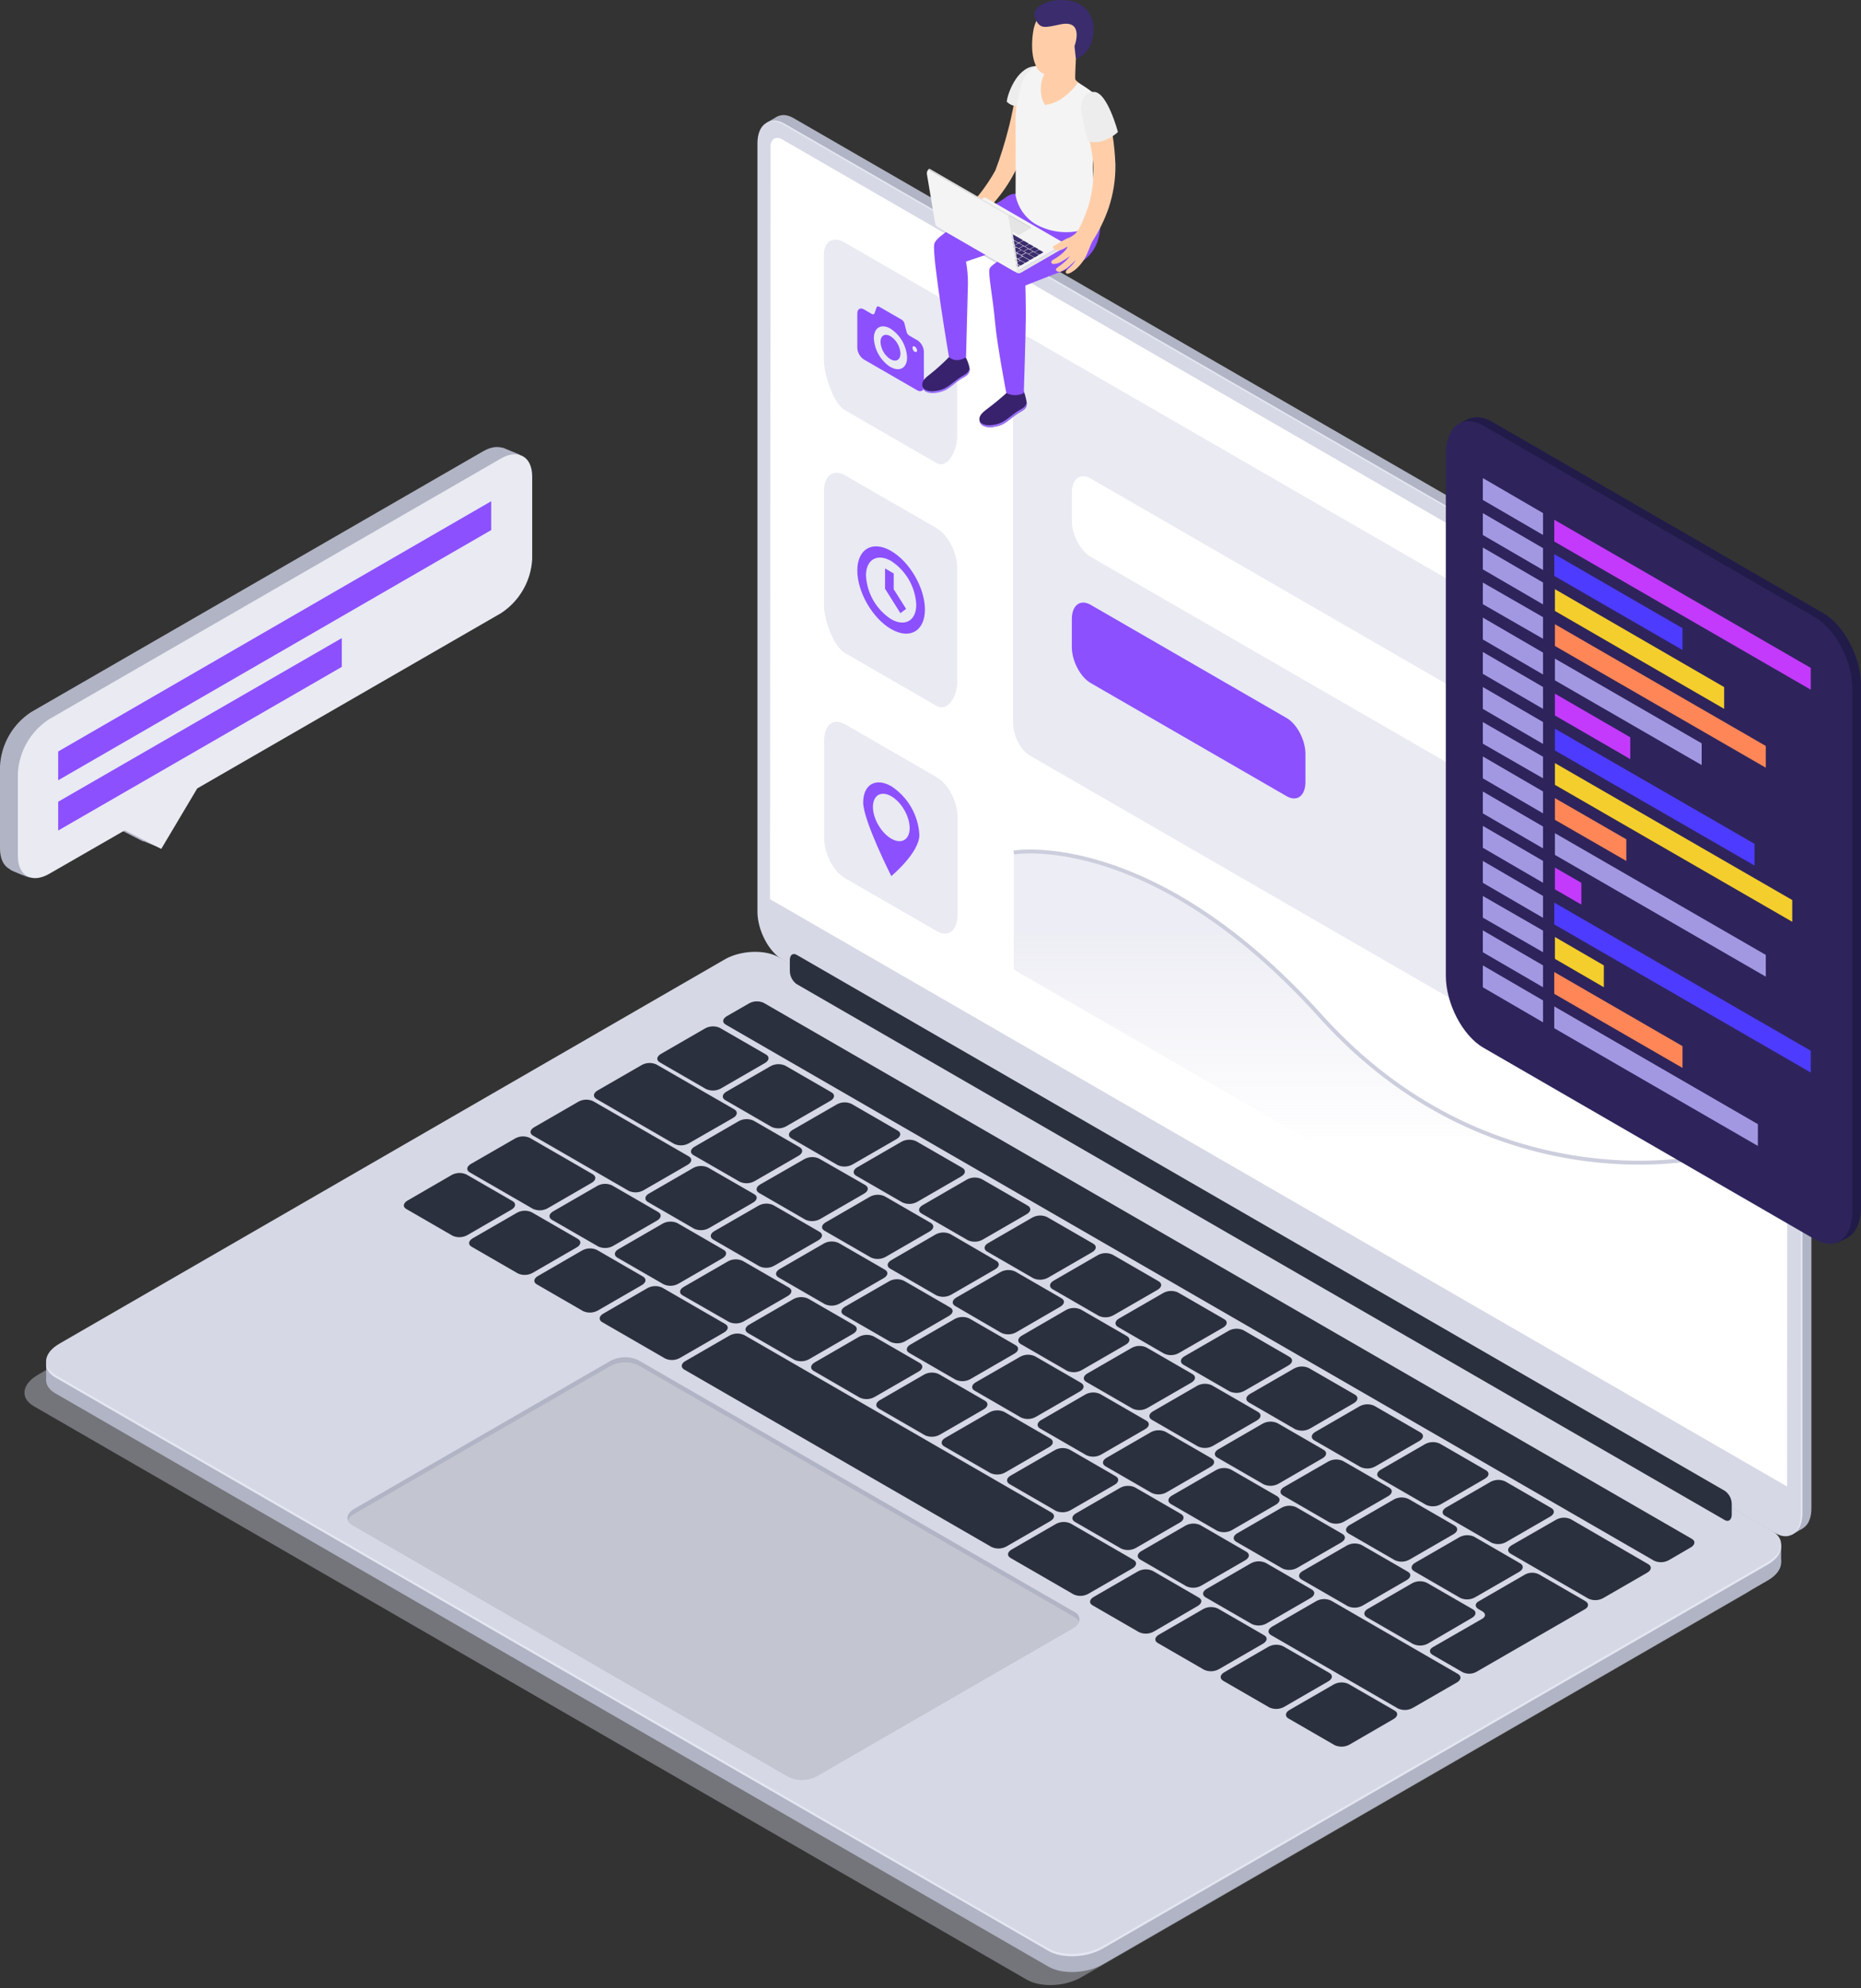 <?xml version="1.0" encoding="UTF-8"?>
<svg  viewBox="0 0 500 534" version="1.1" xmlns="http://www.w3.org/2000/svg" xmlns:xlink="http://www.w3.org/1999/xlink">
    <rect x="0" y="0" width="500" height="534" fill="#333333" stroke="none"/>
    <title>ability</title>
    <defs>
        <linearGradient x1="49.669%" y1="74.996%" x2="49.669%" y2="18.357%" id="linearGradient-1">
            <stop stop-color="#FFFFFF" stop-opacity="0" offset="21%"></stop>
            <stop stop-color="#FFFFFF" stop-opacity="0.2" offset="100%"></stop>
        </linearGradient>
        <linearGradient x1="50.657%" y1="19.567%" x2="50.657%" y2="59.767%" id="linearGradient-2">
            <stop stop-color="#E9EAF2" stop-opacity="0.8" offset="0%"></stop>
            <stop stop-color="#E9EAF2" stop-opacity="0" offset="100%"></stop>
        </linearGradient>
    </defs>
    <g id="ability-1" stroke="none" stroke-width="1" fill="none" fill-rule="evenodd">
        <g id="ability" transform="translate(0, -0)">
            <g id="Laptop" transform="translate(6.572, 30.906)">
                <path d="M473.334,379.253 L206.627,225.233 C202.884,223.1 199.855,217.276 199.855,212.295 L199.855,5.936 C199.855,0.944 202.884,-1.349 206.627,0.816 L473.334,154.836 C477.077,156.969 480.107,162.793 480.107,167.774 L480.107,374.134 C480.149,379.125 477.12,381.419 473.334,379.253 Z" id="路径" fill="#B1B4C4" fill-rule="nonzero"></path>
                <polygon id="路径" fill="#B1B4C4" fill-rule="nonzero" points="474.752 381.387 477.706 379.68 476.427 370.923"></polygon>
                <path d="M199.375,2.064 L202.286,0.379 L206.467,2.768 C206.467,2.768 202.009,3.44 201.902,3.418 C201.796,3.397 199.375,2.064 199.375,2.064 Z" id="路径" fill="#B1B4C4" fill-rule="nonzero"></path>
                <path d="M470.934,380.715 L204.185,226.652 C200.441,224.519 197.402,218.695 197.402,213.703 L197.402,7.397 C197.402,2.405 200.441,0.112 204.185,2.277 L470.934,156.297 C474.678,158.431 477.706,164.254 477.706,169.246 L477.706,375.552 C477.706,380.533 474.678,382.848 470.934,380.715 Z" id="路径" fill="#E4E7F2" fill-rule="nonzero"></path>
                <path d="M470.465,380.939 L203.715,226.918 C199.972,224.785 196.932,218.961 196.932,213.97 L196.932,7.61 C196.932,2.629 199.972,0.336 203.715,2.49 L470.465,156.511 C474.198,158.644 477.237,164.468 477.237,169.46 L477.237,375.819 C477.237,380.811 474.198,383.104 470.465,380.939 Z" id="路径" fill="#D6D8E5" fill-rule="nonzero"></path>
                <path d="M473.568,368.385 L200.303,210.62 L200.463,8.464 C200.463,6.394 201.913,5.552 203.662,6.586 L470.411,160.607 C472.311,161.865 473.498,163.952 473.611,166.228 L473.568,368.385 Z" id="路径" fill="#FFFFFF" fill-rule="nonzero"></path>
                <path d="M473.483,368.395 L200.303,210.631 L200.388,8.464 C200.388,6.394 201.838,5.552 203.587,6.586 L470.337,160.607 C472.235,161.866 473.422,163.952 473.536,166.228 L473.483,368.395 Z" id="路径" fill="url(#linearGradient-1)" fill-rule="nonzero" opacity="0.5"></path>
                <path d="M269.275,500.848 L2.526,346.828 C-1.218,344.695 -0.749,340.898 3.592,338.402 L182.289,235.217 C186.555,232.732 193.146,232.454 196.879,234.619 L463.639,388.64 C467.372,390.773 466.903,394.57 462.572,397.066 L283.865,500.251 C279.546,502.736 273.008,503.014 269.275,500.848 Z" id="路径" fill="#D6D8E5" fill-rule="nonzero" opacity="0.4"></path>
                <path d="M275.098,497.35 L8.328,343.383 C4.584,341.25 5.053,337.453 9.394,334.957 L188.091,231.782 C192.357,229.286 198.948,229.009 202.692,231.174 L469.441,385.195 C473.184,387.328 472.715,391.125 468.374,393.621 L289.699,496.753 C285.379,499.238 278.842,499.515 275.098,497.35 Z" id="路径" fill="#B1B4C4" fill-rule="nonzero"></path>
                <polygon id="路径" fill="#B1B4C4" fill-rule="nonzero" points="5.821 339.852 5.821 334.818 11.474 337.186"></polygon>
                <polygon id="路径" fill="#B1B4C4" fill-rule="nonzero" points="471.969 388.906 471.969 383.989 467.788 385.429 470.561 389.504"></polygon>
                <path d="M275.098,493.115 L8.328,339.116 C4.584,336.983 5.053,333.186 9.394,330.69 L188.091,227.505 C192.357,225.009 198.948,224.743 202.692,226.908 L469.441,380.928 C473.184,383.061 472.715,386.858 468.374,389.354 L289.699,492.507 C285.379,495.003 278.842,495.281 275.098,493.115 Z" id="路径" fill="#E4E7F2" fill-rule="nonzero"></path>
                <path d="M275.098,492.465 L8.328,338.444 C4.584,336.311 5.053,332.503 9.394,330.018 L188.091,226.833 C192.357,224.337 198.948,224.071 202.692,226.225 L469.441,380.256 C473.184,382.389 472.715,386.186 468.374,388.682 L289.699,491.857 C285.379,494.353 278.842,494.619 275.098,492.465 Z" id="路径" fill="#D6D8E5" fill-rule="nonzero"></path>
                <path d="M183.142,261.637 L170.728,254.469 C169.661,253.883 169.843,252.859 171.005,252.187 L182.865,245.339 C184.08,244.663 185.545,244.603 186.811,245.179 L199.236,252.347 C200.249,252.933 200.121,253.957 198.948,254.629 L187.099,261.477 C185.88,262.154 184.412,262.213 183.142,261.637 Z" id="路径" fill="#2B303F" fill-rule="nonzero"></path>
                <path d="M200.729,271.791 L188.304,264.613 C187.291,264.037 187.419,263.013 188.592,262.33 L200.441,255.493 C201.66,254.817 203.128,254.757 204.398,255.333 L216.812,262.501 C217.879,263.088 217.698,264.112 216.535,264.784 L204.675,271.621 C203.463,272.306 201.996,272.369 200.729,271.791 Z" id="路径" fill="#2B303F" fill-rule="nonzero"></path>
                <path d="M218.508,282.063 L206.094,274.884 C205.027,274.298 205.209,273.274 206.371,272.602 L218.231,265.765 C219.443,265.08 220.91,265.016 222.177,265.594 L234.602,272.773 C235.669,273.349 235.487,274.372 234.314,275.055 L222.465,281.892 C221.246,282.566 219.781,282.629 218.508,282.063 L218.508,282.063 Z" id="路径" fill="#2B303F" fill-rule="nonzero"></path>
                <path d="M235.893,292.089 L223.468,284.921 C222.454,284.335 222.582,283.311 223.756,282.639 L235.605,275.791 C236.824,275.114 238.292,275.055 239.561,275.631 L251.987,282.799 C253,283.385 252.872,284.409 251.699,285.081 L239.849,291.929 C238.63,292.606 237.163,292.665 235.893,292.089 Z" id="路径" fill="#2B303F" fill-rule="nonzero"></path>
                <path d="M253.48,302.243 L241.055,295.076 C239.988,294.489 240.169,293.465 241.343,292.793 L253.192,285.945 C254.411,285.269 255.879,285.209 257.148,285.785 L269.563,292.953 C270.576,293.54 270.448,294.564 269.275,295.236 L257.426,302.083 C256.21,302.76 254.746,302.819 253.48,302.243 L253.48,302.243 Z" id="路径" fill="#2B303F" fill-rule="nonzero"></path>
                <path d="M271.056,312.451 L258.642,305.283 C257.628,304.697 257.746,303.673 258.919,303.001 L270.768,296.153 C271.987,295.476 273.455,295.417 274.725,295.993 L287.15,303.161 C288.163,303.747 288.035,304.771 286.862,305.443 L275.013,312.291 C273.794,312.968 272.326,313.027 271.056,312.451 L271.056,312.451 Z" id="路径" fill="#2B303F" fill-rule="nonzero"></path>
                <path d="M288.643,322.552 L276.218,315.384 C275.205,314.797 275.333,313.774 276.506,313.102 L288.355,306.254 C289.574,305.577 291.042,305.518 292.312,306.094 L304.726,313.262 C305.74,313.848 305.612,314.872 304.449,315.544 L292.589,322.381 C291.377,323.066 289.91,323.13 288.643,322.552 Z" id="路径" fill="#2B303F" fill-rule="nonzero"></path>
                <path d="M306.219,332.717 L293.805,325.538 C292.792,324.952 292.92,323.938 294.082,323.256 L305.942,316.419 C307.154,315.734 308.621,315.67 309.888,316.248 L322.313,323.426 C323.38,324.013 323.199,325.026 322.025,325.709 L310.155,332.535 C308.946,333.217 307.486,333.284 306.219,332.717 Z" id="路径" fill="#2B303F" fill-rule="nonzero"></path>
                <path d="M323.806,342.85 L311.381,335.682 C310.368,335.095 310.496,334.071 311.669,333.399 L323.519,326.562 C324.735,325.877 326.205,325.814 327.475,326.392 L339.89,333.57 C340.903,334.146 340.775,335.17 339.612,335.853 L327.763,342.69 C326.544,343.366 325.076,343.426 323.806,342.85 L323.806,342.85 Z" id="路径" fill="#2B303F" fill-rule="nonzero"></path>
                <path d="M341.383,352.983 L328.968,345.815 C327.955,345.228 328.083,344.204 329.246,343.532 L341.084,336.706 C342.3,336.029 343.764,335.97 345.03,336.546 L357.455,343.714 C358.469,344.3 358.341,345.324 357.167,345.996 L345.35,352.844 C344.125,353.517 342.652,353.569 341.383,352.983 L341.383,352.983 Z" id="路径" fill="#2B303F" fill-rule="nonzero"></path>
                <path d="M358.97,363.158 L346.545,355.99 C345.532,355.404 345.66,354.38 346.833,353.708 L358.682,346.86 C359.901,346.183 361.369,346.124 362.639,346.7 L375.064,353.868 C376.077,354.454 375.949,355.478 374.776,356.15 L362.927,362.998 C361.707,363.675 360.24,363.734 358.97,363.158 Z" id="路径" fill="#2B303F" fill-rule="nonzero"></path>
                <path d="M376.557,373.312 L364.132,366.145 C363.119,365.558 363.247,364.534 364.42,363.862 L376.28,357.014 C377.499,356.338 378.967,356.278 380.236,356.854 L392.651,364.022 C393.717,364.609 393.536,365.633 392.363,366.305 L380.546,373.152 C379.319,373.843 377.835,373.903 376.557,373.312 Z" id="路径" fill="#2B303F" fill-rule="nonzero"></path>
                <path d="M394.133,383.467 L381.719,376.288 C380.652,375.702 380.823,374.688 381.996,374.006 L393.845,367.169 C395.063,366.488 396.531,366.425 397.802,366.998 L410.227,374.176 C411.24,374.763 411.112,375.776 409.939,376.459 L398.09,383.296 C396.874,383.981 395.404,384.045 394.133,383.467 Z" id="路径" fill="#2B303F" fill-rule="nonzero"></path>
                <path d="M420.189,398.506 L399.295,386.442 C398.282,385.856 398.41,384.832 399.583,384.16 L411.475,377.323 C412.691,376.638 414.161,376.574 415.432,377.152 L436.272,389.248 C437.285,389.834 437.157,390.858 435.995,391.53 L424.135,398.378 C422.914,399.044 421.45,399.092 420.189,398.506 Z" id="路径" fill="#2B303F" fill-rule="nonzero"></path>
                <path d="M192.186,286.532 L179.761,279.386 C178.695,278.799 178.876,277.775 180.049,277.103 L191.898,270.255 C193.118,269.579 194.585,269.519 195.855,270.095 L208.27,277.252 C209.283,277.839 209.155,278.863 207.992,279.535 L196.132,286.383 C194.915,287.056 193.451,287.111 192.186,286.532 Z" id="路径" fill="#2B303F" fill-rule="nonzero"></path>
                <path d="M209.795,296.708 L197.38,289.54 C196.367,288.953 196.495,287.929 197.658,287.257 L209.517,280.452 C210.733,279.776 212.197,279.716 213.464,280.292 L225.899,287.417 C226.912,288.004 226.784,289.028 225.611,289.7 L213.762,296.548 C212.54,297.228 211.068,297.287 209.795,296.708 Z" id="路径" fill="#2B303F" fill-rule="nonzero"></path>
                <path d="M227.414,306.872 L214.989,299.705 C213.922,299.118 214.103,298.094 215.277,297.422 L227.126,290.574 C228.345,289.898 229.813,289.838 231.083,290.414 L243.497,297.582 C244.51,298.169 244.382,299.193 243.22,299.865 L231.36,306.712 C230.144,307.389 228.68,307.448 227.414,306.872 Z" id="路径" fill="#2B303F" fill-rule="nonzero"></path>
                <path d="M245.022,317.048 L232.597,309.87 C231.584,309.294 231.712,308.27 232.885,307.587 L244.734,300.718 C245.952,300.038 247.419,299.975 248.691,300.547 L261.095,307.758 C262.108,308.344 261.98,309.358 260.807,310.04 L248.958,316.877 C247.747,317.555 246.287,317.619 245.022,317.048 Z" id="路径" fill="#2B303F" fill-rule="nonzero"></path>
                <path d="M262.492,327.138 L250.077,319.917 C249.064,319.331 249.192,318.317 250.355,317.635 L262.215,310.798 C263.427,310.113 264.894,310.049 266.161,310.627 L278.586,317.805 C279.652,318.381 279.471,319.405 278.298,320.088 L266.427,326.968 C265.215,327.641 263.757,327.704 262.492,327.138 Z" id="路径" fill="#2B303F" fill-rule="nonzero"></path>
                <path d="M280.111,337.303 L267.686,330.135 C266.673,329.549 266.801,328.525 267.974,327.853 L279.823,320.984 C281.042,320.307 282.51,320.248 283.78,320.824 L296.194,327.992 C297.207,328.578 297.079,329.602 295.917,330.274 L284.057,337.122 C282.845,337.805 281.38,337.873 280.111,337.303 Z" id="路径" fill="#2B303F" fill-rule="nonzero"></path>
                <path d="M297.719,347.468 L285.294,340.3 C284.281,339.714 284.409,338.69 285.582,338.018 L297.431,331.181 C298.647,330.496 300.117,330.432 301.388,331.01 L313.813,338.188 C314.826,338.764 314.698,339.788 313.525,340.471 L301.676,347.308 C300.457,347.985 298.989,348.044 297.719,347.468 L297.719,347.468 Z" id="路径" fill="#2B303F" fill-rule="nonzero"></path>
                <path d="M315.328,357.644 L302.913,350.476 C301.9,349.889 302.028,348.865 303.201,348.193 L315.05,341.346 C316.266,340.669 317.73,340.61 318.996,341.186 L331.421,348.353 C332.435,348.94 332.307,349.964 331.134,350.636 L319.284,357.484 C318.065,358.16 316.597,358.22 315.328,357.644 Z" id="路径" fill="#2B303F" fill-rule="nonzero"></path>
                <path d="M332.947,367.809 L320.522,360.641 C319.455,360.054 319.636,359.03 320.81,358.358 L332.659,351.511 C333.878,350.834 335.346,350.775 336.615,351.351 L349.03,358.518 C350.043,359.105 349.926,360.129 348.753,360.801 L336.903,367.649 C335.684,368.325 334.217,368.385 332.947,367.809 Z" id="路径" fill="#2B303F" fill-rule="nonzero"></path>
                <path d="M350.555,377.984 L338.141,370.806 C337.127,370.23 337.255,369.206 338.418,368.523 L350.278,361.686 C351.493,361.011 352.955,360.948 354.224,361.516 L366.681,368.694 C367.694,369.281 367.566,370.304 366.393,370.976 L354.544,377.814 C353.319,378.51 351.834,378.573 350.555,377.984 Z" id="路径" fill="#2B303F" fill-rule="nonzero"></path>
                <path d="M368.174,388.181 L355.749,381.013 C354.736,380.427 354.864,379.403 356.037,378.731 L367.886,371.883 C369.105,371.206 370.573,371.147 371.843,371.723 L384.257,378.891 C385.27,379.477 385.142,380.501 383.98,381.173 L372.12,388.021 C370.905,388.698 369.44,388.757 368.174,388.181 Z" id="路径" fill="#2B303F" fill-rule="nonzero"></path>
                <path d="M385.782,398.325 L373.368,391.146 C372.355,390.56 372.472,389.546 373.645,388.864 L385.494,382.027 C386.712,381.347 388.18,381.283 389.451,381.856 L401.876,389.034 C402.89,389.621 402.762,390.634 401.588,391.317 L389.739,398.154 C388.523,398.839 387.053,398.903 385.782,398.325 Z" id="路径" fill="#2B303F" fill-rule="nonzero"></path>
                <path d="M174.567,276.367 L153.685,264.304 C152.671,263.717 152.799,262.704 153.962,262.021 L165.822,255.184 C167.034,254.499 168.501,254.435 169.768,255.013 L190.704,267.077 C191.717,267.663 191.589,268.687 190.416,269.359 L178.524,276.186 C177.308,276.869 175.841,276.937 174.567,276.367 Z" id="路径" fill="#2B303F" fill-rule="nonzero"></path>
                <path d="M419.335,399.157 L406.921,391.989 C405.762,391.396 404.39,391.396 403.231,391.989 L390.71,399.221 C389.643,399.807 389.643,400.757 390.71,401.354 L391.702,401.93 C392.64,402.463 392.63,403.348 391.702,403.892 L378.413,411.529 C377.346,412.127 377.346,413.076 378.413,413.663 L386.316,418.228 C387.472,418.815 388.839,418.815 389.995,418.228 L402.388,411.081 L404.948,409.599 L406.793,408.532 L408.649,407.466 L419.314,401.311 C420.349,400.693 420.349,399.743 419.335,399.157 Z" id="路径" fill="#2B303F" fill-rule="nonzero"></path>
                <path d="M115.044,301.038 L102.63,293.87 C101.563,293.284 101.745,292.26 102.907,291.588 L114.767,284.719 C115.983,284.042 117.447,283.983 118.713,284.559 L131.138,291.726 C132.151,292.313 132.023,293.337 130.85,294.009 L119.001,300.857 C117.785,301.54 116.318,301.608 115.044,301.038 Z" id="路径" fill="#2B303F" fill-rule="nonzero"></path>
                <path d="M132.578,311.16 L120.164,303.993 C119.097,303.406 119.278,302.382 120.441,301.71 L132.301,294.862 C133.516,294.186 134.981,294.126 136.247,294.702 L148.672,301.87 C149.685,302.457 149.557,303.481 148.384,304.153 L136.535,311 C135.316,311.677 133.848,311.736 132.578,311.16 Z" id="路径" fill="#2B303F" fill-rule="nonzero"></path>
                <path d="M150.112,321.283 L137.697,314.115 C136.631,313.528 136.802,312.504 137.975,311.832 L149.824,304.985 C151.043,304.308 152.511,304.249 153.781,304.825 L166.174,311.992 C167.187,312.579 167.059,313.603 165.886,314.275 L154.037,321.123 C152.826,321.789 151.373,321.848 150.112,321.283 Z" id="路径" fill="#2B303F" fill-rule="nonzero"></path>
                <path d="M299.426,407.498 L287.001,400.319 C285.934,399.743 286.115,398.719 287.289,398.037 L299.138,391.2 C300.355,390.519 301.823,390.456 303.095,391.029 L315.488,398.207 C316.554,398.794 316.373,399.807 315.2,400.49 L303.372,407.38 C302.151,408.048 300.684,408.092 299.426,407.498 Z" id="路径" fill="#2B303F" fill-rule="nonzero"></path>
                <path d="M316.949,417.62 L304.534,410.452 C303.468,409.866 303.649,408.842 304.812,408.17 L316.671,401.322 C317.887,400.645 319.351,400.586 320.618,401.162 L333.043,408.33 C334.109,408.916 333.928,409.94 332.755,410.612 L320.906,417.46 C319.686,418.137 318.219,418.196 316.949,417.62 L316.949,417.62 Z" id="路径" fill="#2B303F" fill-rule="nonzero"></path>
                <path d="M334.482,427.742 L322.068,420.574 C321.055,419.988 321.183,418.964 322.345,418.292 L334.205,411.444 C335.421,410.768 336.885,410.708 338.151,411.284 L350.576,418.452 C351.643,419.038 351.462,420.062 350.288,420.734 L338.439,427.582 C337.22,428.259 335.752,428.318 334.482,427.742 Z" id="路径" fill="#2B303F" fill-rule="nonzero"></path>
                <path d="M352.016,437.864 L339.602,430.697 C338.589,430.11 338.717,429.086 339.879,428.414 L351.75,421.566 C352.965,420.89 354.429,420.83 355.696,421.406 L368.121,428.574 C369.187,429.161 369.006,430.185 367.833,430.857 L356.016,437.704 C354.785,438.395 353.298,438.455 352.016,437.864 L352.016,437.864 Z" id="路径" fill="#2B303F" fill-rule="nonzero"></path>
                <path d="M172.157,334.018 L155.22,324.237 C154.207,323.65 154.335,322.626 155.508,321.954 L167.358,315.107 C168.577,314.43 170.044,314.371 171.314,314.947 L188.251,324.728 C189.317,325.314 189.136,326.328 187.963,327.01 L176.114,333.847 C174.898,334.533 173.427,334.596 172.157,334.018 L172.157,334.018 Z" id="路径" fill="#2B303F" fill-rule="nonzero"></path>
                <path d="M281.892,397.375 L264.955,387.594 C263.889,387.008 264.07,385.984 265.233,385.312 L277.093,378.464 C278.308,377.788 279.772,377.728 281.039,378.304 L297.975,388.085 C298.988,388.672 298.86,389.685 297.698,390.368 L285.838,397.205 C284.626,397.89 283.159,397.953 281.892,397.375 L281.892,397.375 Z" id="路径" fill="#2B303F" fill-rule="nonzero"></path>
                <path d="M259.836,384.64 L177.276,336.983 C176.263,336.397 176.391,335.373 177.554,334.701 L189.413,327.853 C190.629,327.176 192.093,327.117 193.359,327.693 L275.93,375.382 C276.943,375.968 276.815,376.992 275.642,377.664 L263.793,384.512 C262.569,385.178 261.101,385.226 259.836,384.64 L259.836,384.64 Z" id="路径" fill="#2B303F" fill-rule="nonzero"></path>
                <path d="M179.921,299.139 L167.507,291.972 C166.494,291.385 166.622,290.361 167.795,289.689 L179.644,282.841 C180.859,282.165 182.324,282.106 183.59,282.681 L196.036,289.849 C197.103,290.436 196.922,291.46 195.748,292.132 L183.899,298.979 C182.674,299.663 181.197,299.723 179.921,299.139 Z" id="路径" fill="#2B303F" fill-rule="nonzero"></path>
                <path d="M197.487,309.251 L185.073,302.073 C184.059,301.486 184.187,300.473 185.35,299.79 L197.21,292.953 C198.423,292.273 199.888,292.21 201.156,292.782 L213.581,299.961 C214.647,300.547 214.466,301.561 213.293,302.243 L201.444,309.08 C200.228,309.766 198.758,309.829 197.487,309.251 Z" id="路径" fill="#2B303F" fill-rule="nonzero"></path>
                <path d="M215.053,319.416 L202.628,312.248 C201.561,311.662 201.742,310.638 202.916,309.966 L214.765,303.118 C215.984,302.441 217.452,302.382 218.722,302.958 L231.136,310.126 C232.202,310.712 232.032,311.736 230.859,312.408 L219.009,319.256 C217.79,319.933 216.323,319.992 215.053,319.416 Z" id="路径" fill="#2B303F" fill-rule="nonzero"></path>
                <path d="M232.618,329.517 L220.193,322.349 C219.127,321.763 219.308,320.739 220.481,320.067 L232.298,313.262 C233.518,312.585 234.985,312.525 236.255,313.102 L248.67,320.269 C249.736,320.856 249.555,321.88 248.392,322.552 L236.565,329.4 C235.342,330.062 233.878,330.106 232.618,329.517 Z" id="路径" fill="#2B303F" fill-rule="nonzero"></path>
                <path d="M250.173,339.703 L237.759,332.535 C236.692,331.949 236.874,330.925 238.036,330.253 L249.896,323.405 C251.112,322.729 252.576,322.669 253.842,323.245 L266.267,330.413 C267.334,330.999 267.153,332.023 265.979,332.695 L254.13,339.543 C252.911,340.22 251.443,340.279 250.173,339.703 Z" id="路径" fill="#2B303F" fill-rule="nonzero"></path>
                <path d="M267.739,349.847 L255.325,342.668 C254.258,342.082 254.429,341.068 255.602,340.386 L267.494,333.549 C268.71,332.863 270.18,332.8 271.451,333.378 L283.876,340.556 C284.889,341.143 284.761,342.156 283.588,342.839 L271.739,349.676 C270.511,350.376 269.022,350.439 267.739,349.847 Z" id="路径" fill="#2B303F" fill-rule="nonzero"></path>
                <path d="M285.305,359.98 L272.88,352.812 C271.867,352.225 271.995,351.201 273.168,350.529 L285.017,343.682 C286.236,343.005 287.704,342.946 288.974,343.522 L301.388,350.689 C302.455,351.276 302.273,352.3 301.111,352.972 L289.251,359.82 C288.035,360.496 286.571,360.555 285.305,359.98 L285.305,359.98 Z" id="路径" fill="#2B303F" fill-rule="nonzero"></path>
                <path d="M302.871,370.123 L290.445,362.955 C289.432,362.369 289.56,361.345 290.733,360.673 L302.583,353.825 C303.802,353.148 305.269,353.089 306.539,353.665 L318.954,360.833 C319.967,361.42 319.839,362.443 318.666,363.115 L306.817,369.963 C305.601,370.64 304.137,370.699 302.871,370.123 Z" id="路径" fill="#2B303F" fill-rule="nonzero"></path>
                <path d="M320.426,380.267 L308.022,373.099 C307.009,372.512 307.137,371.488 308.299,370.816 L320.159,363.969 C321.374,363.292 322.839,363.233 324.105,363.809 L336.53,370.976 C337.543,371.563 337.415,372.587 336.242,373.259 L324.393,380.107 C323.171,380.787 321.698,380.846 320.426,380.267 L320.426,380.267 Z" id="路径" fill="#2B303F" fill-rule="nonzero"></path>
                <path d="M337.991,390.41 L325.566,383.232 C324.553,382.645 324.681,381.632 325.854,380.949 L337.703,374.112 C338.919,373.427 340.39,373.364 341.66,373.942 L354.085,381.12 C355.098,381.696 354.97,382.72 353.797,383.403 L341.948,390.24 C340.731,390.92 339.263,390.983 337.991,390.41 Z" id="路径" fill="#2B303F" fill-rule="nonzero"></path>
                <path d="M355.557,400.543 L343.132,393.376 C342.119,392.789 342.247,391.765 343.42,391.093 L355.269,384.245 C356.488,383.569 357.956,383.509 359.226,384.085 L371.64,391.253 C372.707,391.84 372.525,392.864 371.363,393.536 L359.503,400.383 C358.288,401.06 356.823,401.119 355.557,400.543 Z" id="路径" fill="#2B303F" fill-rule="nonzero"></path>
                <path d="M373.08,410.687 L360.666,403.519 C359.652,402.932 359.78,401.909 360.954,401.237 L372.803,394.389 C374.018,393.712 375.483,393.653 376.749,394.229 L389.174,401.397 C390.187,401.983 390.059,403.007 388.886,403.679 L377.069,410.58 C375.833,411.25 374.35,411.29 373.08,410.687 L373.08,410.687 Z" id="路径" fill="#2B303F" fill-rule="nonzero"></path>
                <path d="M162.366,288.985 L136.674,274.159 C135.607,273.573 135.788,272.549 136.961,271.877 L148.811,265.029 C150.03,264.352 151.498,264.293 152.767,264.869 L178.449,279.695 C179.516,280.282 179.335,281.306 178.172,281.977 L166.312,288.825 C165.097,289.502 163.632,289.561 162.366,288.985 L162.366,288.985 Z" id="路径" fill="#2B303F" fill-rule="nonzero"></path>
                <path d="M154.165,303.918 L141.75,296.772 C140.737,296.185 140.854,295.172 142.027,294.489 L153.877,287.652 C155.093,286.967 156.563,286.903 157.833,287.481 L170.258,294.66 C171.272,295.236 171.144,296.26 169.971,296.942 L158.121,303.779 C156.899,304.449 155.431,304.501 154.165,303.918 L154.165,303.918 Z" id="路径" fill="#2B303F" fill-rule="nonzero"></path>
                <path d="M171.73,314.083 L159.305,306.915 C158.292,306.328 158.42,305.305 159.593,304.633 L171.442,297.785 C172.662,297.108 174.129,297.049 175.399,297.625 L187.814,304.793 C188.88,305.379 188.699,306.403 187.536,307.075 L175.676,313.923 C174.461,314.599 172.997,314.659 171.73,314.083 Z" id="路径" fill="#2B303F" fill-rule="nonzero"></path>
                <path d="M189.285,324.184 L176.839,317.048 C175.772,316.461 175.954,315.448 177.127,314.765 L188.976,307.928 C190.194,307.248 191.661,307.185 192.933,307.758 L205.358,314.936 C206.424,315.523 206.243,316.536 205.07,317.219 L193.221,324.056 C192.004,324.72 190.543,324.768 189.285,324.184 Z" id="路径" fill="#2B303F" fill-rule="nonzero"></path>
                <path d="M206.84,334.359 L194.426,327.192 C193.359,326.605 193.541,325.581 194.714,324.909 L206.563,318.061 C207.779,317.385 209.243,317.325 210.509,317.901 L222.934,325.069 C223.947,325.656 223.82,326.68 222.646,327.352 L210.797,334.199 C209.578,334.876 208.11,334.935 206.84,334.359 L206.84,334.359 Z" id="路径" fill="#2B303F" fill-rule="nonzero"></path>
                <path d="M224.406,344.503 L212.034,337.335 C211.021,336.749 211.149,335.725 212.322,335.053 L224.171,328.205 C225.391,327.528 226.858,327.469 228.128,328.045 L240.543,335.213 C241.556,335.799 241.439,336.823 240.265,337.495 L228.416,344.332 C227.186,345.036 225.692,345.099 224.406,344.503 Z" id="路径" fill="#2B303F" fill-rule="nonzero"></path>
                <path d="M241.961,354.636 L229.547,347.468 C228.534,346.881 228.662,345.858 229.824,345.186 L241.684,338.338 C242.899,337.661 244.364,337.602 245.63,338.178 L258.055,345.346 C259.068,345.932 258.94,346.956 257.767,347.628 L245.918,354.476 C244.699,355.153 243.231,355.212 241.961,354.636 Z" id="路径" fill="#2B303F" fill-rule="nonzero"></path>
                <path d="M259.527,364.779 L247.102,357.612 C246.089,357.025 246.217,356.001 247.39,355.329 L259.239,348.481 C260.458,347.805 261.926,347.745 263.196,348.321 L275.61,355.489 C276.623,356.076 276.495,357.1 275.333,357.772 L263.484,364.619 C262.264,365.296 260.797,365.355 259.527,364.779 L259.527,364.779 Z" id="路径" fill="#2B303F" fill-rule="nonzero"></path>
                <path d="M277.093,374.923 L264.678,367.745 C263.665,367.158 263.793,366.145 264.955,365.462 L276.815,358.625 C278.028,357.94 279.495,357.876 280.761,358.454 L293.186,365.633 C294.2,366.209 294.072,367.233 292.899,367.915 L281.049,374.752 C279.832,375.432 278.364,375.496 277.093,374.923 Z" id="路径" fill="#2B303F" fill-rule="nonzero"></path>
                <path d="M294.648,385.056 L282.223,377.888 C281.209,377.302 281.337,376.278 282.511,375.606 L294.36,368.758 C295.579,368.081 297.047,368.022 298.316,368.598 L310.731,375.766 C311.744,376.352 311.616,377.376 310.454,378.048 L298.594,384.896 C297.378,385.572 295.914,385.632 294.648,385.056 L294.648,385.056 Z" id="路径" fill="#2B303F" fill-rule="nonzero"></path>
                <path d="M312.203,395.199 L299.788,388.021 C298.775,387.445 298.903,386.421 300.066,385.739 L311.925,378.901 C313.139,378.222 314.604,378.158 315.872,378.731 L328.286,385.909 C329.299,386.496 329.171,387.509 327.998,388.192 L316.149,395.029 C314.936,395.71 313.47,395.774 312.203,395.199 Z" id="路径" fill="#2B303F" fill-rule="nonzero"></path>
                <path d="M329.768,405.332 L317.343,398.165 C316.33,397.578 316.458,396.554 317.631,395.882 L329.48,389.034 C330.7,388.358 332.167,388.298 333.437,388.874 L345.852,396.042 C346.865,396.629 346.737,397.653 345.574,398.325 L333.715,405.172 C332.499,405.849 331.035,405.908 329.768,405.332 Z" id="路径" fill="#2B303F" fill-rule="nonzero"></path>
                <path d="M369.059,428.03 L334.93,408.308 C333.917,407.722 334.034,406.698 335.208,406.026 L347.057,399.178 C348.276,398.501 349.744,398.442 351.014,399.018 L385.142,418.74 C386.156,419.316 386.028,420.34 384.855,421.022 L373.005,427.859 C371.791,428.536 370.328,428.599 369.059,428.03 Z" id="路径" fill="#2B303F" fill-rule="nonzero"></path>
                <path d="M136.61,293.806 L119.673,284.025 C118.607,283.439 118.788,282.415 119.95,281.743 L131.81,274.906 C133.022,274.221 134.489,274.157 135.756,274.735 L152.693,284.516 C153.706,285.103 153.578,286.127 152.415,286.799 L140.577,293.646 C139.356,294.33 137.882,294.389 136.61,293.806 Z" id="路径" fill="#2B303F" fill-rule="nonzero"></path>
                <path d="M437.829,388.32 L188.432,244.326 C187.366,243.75 187.547,242.726 188.72,242.043 L194.65,238.63 C195.864,237.95 197.328,237.887 198.596,238.459 L447.993,382.453 C449.006,383.04 448.878,384.053 447.705,384.736 L441.786,388.181 C440.563,388.851 439.096,388.902 437.829,388.32 Z" id="路径" fill="#2B303F" fill-rule="nonzero"></path>
                <path d="M283.332,404.692 C282.976,405.468 282.366,406.1 281.604,406.484 L212.984,446.109 C210.641,447.412 207.82,447.526 205.379,446.419 L88.061,378.699 C87.56,378.438 87.156,378.023 86.909,377.515 C86.483,376.448 87.08,375.264 88.637,374.368 L157.268,334.733 C159.611,333.43 162.432,333.316 164.873,334.423 L282.191,402.143 C283.174,402.569 283.669,403.675 283.332,404.692 Z" id="路径" fill="#B1B4C4" fill-rule="nonzero"></path>
                <path d="M283.332,404.692 C282.976,405.468 282.366,406.1 281.604,406.484 L212.984,446.109 C210.641,447.412 207.82,447.526 205.379,446.419 L88.061,378.699 C87.56,378.438 87.156,378.023 86.909,377.515 C87.273,376.747 87.88,376.12 88.637,375.734 L157.268,336.109 C159.61,334.805 162.43,334.686 164.873,335.789 L282.191,403.519 C282.689,403.775 283.089,404.187 283.332,404.692 L283.332,404.692 Z" id="路径" fill="#C3C6D1" fill-rule="nonzero"></path>
                <path d="M456.813,377.398 L207.416,233.404 C206.303,232.58 205.643,231.279 205.635,229.894 L205.635,226.961 C205.635,225.607 206.456,224.988 207.47,225.575 L456.866,369.569 C458,370.376 458.681,371.675 458.701,373.067 L458.701,376 C458.648,377.366 457.826,377.984 456.813,377.398 Z" id="路径" fill="#2B303F" fill-rule="nonzero"></path>
                <path d="M245.097,219.185 L220.46,204.989 C217.378,203.207 214.871,198.418 214.871,194.322 L214.871,167.902 C214.871,163.785 217.378,161.897 220.46,163.636 L245.097,177.875 C248.19,179.656 250.685,184.446 250.685,188.541 L250.685,214.962 C250.643,219.079 248.147,220.967 245.097,219.185 Z" id="路径" fill="#E9EAF2" fill-rule="nonzero"></path>
                <path d="M245.001,158.676 L220.407,144.479 C217.324,142.698 214.818,135.413 214.818,131.85 L214.818,101.004 C214.818,96.887 217.324,94.999 220.407,96.737 L245.001,110.934 C248.094,112.715 250.589,117.504 250.589,121.6 L250.589,152.447 C250.589,156.073 248.094,160.457 245.001,158.676 Z" id="路径" fill="#E9EAF2" fill-rule="nonzero"></path>
                <path d="M232.842,138.069 C227.84,135.178 223.766,128.117 223.766,122.336 C223.766,116.555 227.84,114.198 232.842,117.088 C237.844,119.979 241.929,127.04 241.929,132.821 C241.929,138.602 237.855,140.959 232.842,138.069 Z M232.842,119.776 C229.12,117.643 226.091,119.382 226.091,123.68 C226.338,128.445 228.847,132.805 232.842,135.413 C236.575,137.546 239.604,135.818 239.604,131.52 C239.358,126.749 236.845,122.384 232.842,119.776 L232.842,119.776 Z" id="形状" fill="#8C50FF" fill-rule="nonzero"></path>
                <polygon id="路径" fill="#8C50FF" fill-rule="nonzero" points="235.338 133.792 231.221 127.243 231.221 121.792 233.546 123.136 233.546 127.371 236.874 132.65"></polygon>
                <path d="M244.969,93.431 L220.375,79.234 C217.292,77.442 214.786,69.421 214.786,65.848 L214.786,37.454 C214.786,33.892 217.292,32.441 220.375,34.254 L244.969,48.462 C248.269,50.609 250.346,54.204 250.557,58.136 L250.557,86.54 C250.557,90.071 248.062,95.212 244.969,93.431 Z" id="路径" fill="#E9EAF2" fill-rule="nonzero"></path>
                <path d="M232.672,59.395 C231.189,58.541 229.995,59.235 229.995,60.952 C230.095,62.838 231.089,64.562 232.672,65.592 C234.154,66.445 235.359,65.752 235.359,64.045 C235.252,62.156 234.255,60.431 232.672,59.395 L232.672,59.395 Z M239.828,60.461 L237.695,59.224 C237.349,58.988 237.1,58.636 236.991,58.232 L236.437,55.982 C236.32,55.578 236.068,55.228 235.722,54.99 L229.643,51.48 C229.344,51.31 229.035,51.384 228.939,51.662 L228.384,53.262 C228.328,53.393 228.215,53.49 228.077,53.526 C227.939,53.561 227.793,53.531 227.68,53.443 L225.547,52.206 C224.566,51.63 223.766,52.099 223.766,53.272 L223.766,62.573 C223.835,63.829 224.496,64.977 225.547,65.666 L239.86,73.933 C240.841,74.498 241.652,74.039 241.652,72.866 L241.652,63.533 C241.574,62.267 240.896,61.114 239.828,60.429 L239.828,60.461 Z M232.672,67.693 C230.036,65.969 228.377,63.094 228.203,59.949 C228.203,57.091 230.208,55.939 232.672,57.368 C235.314,59.086 236.975,61.965 237.14,65.112 C237.14,67.928 235.146,69.09 232.672,67.661 L232.672,67.693 Z M239.199,63.608 C238.835,63.371 238.605,62.975 238.58,62.541 C238.58,62.136 238.858,61.976 239.199,62.179 C239.567,62.413 239.801,62.81 239.828,63.245 C239.828,63.619 239.551,63.779 239.199,63.576 L239.199,63.608 Z" id="形状" fill="#8C50FF" fill-rule="nonzero"></path>
                <path d="M240.436,193.363 C240.436,198.173 232.896,204.423 232.896,204.423 C232.896,204.423 225.345,189.491 225.345,184.648 C225.345,179.806 228.726,177.886 232.896,180.286 C237.349,183.194 240.149,188.051 240.436,193.363 L240.436,193.363 Z" id="路径" fill="#8C50FF" fill-rule="nonzero"></path>
                <ellipse id="椭圆形" fill="#E9EAF2" fill-rule="nonzero" transform="translate(232.895, 188.678) rotate(-30) translate(-232.895, -188.678) " cx="232.895" cy="188.678" rx="4.032" ry="6.976"></ellipse>
                <path d="M419.079,258.053 L270.181,172.073 C267.664,170.633 265.638,166.74 265.638,163.401 L265.638,63.32 C265.638,59.981 267.664,58.445 270.181,59.896 L419.079,145.866 C421.586,147.316 423.612,151.199 423.612,154.548 L423.612,254.619 C423.612,257.968 421.586,259.504 419.079,258.053 Z" id="路径" fill="#E9EAF2" fill-rule="nonzero"></path>
                <path d="M401.876,185.299 L286.467,118.667 C283.673,117.046 281.401,112.715 281.401,108.993 L281.401,101.452 C281.401,97.718 283.673,96.012 286.467,97.622 L401.876,164.254 C404.671,165.865 406.932,170.195 406.932,173.929 L406.932,181.47 C406.932,185.203 404.671,186.909 401.876,185.299 Z" id="路径" fill="#FFFFFF" fill-rule="nonzero"></path>
                <path d="M339.111,182.963 L286.467,152.564 C283.673,150.954 281.401,146.623 281.401,142.89 L281.401,135.392 C281.401,131.658 283.673,129.952 286.467,131.562 L339.111,161.961 C341.905,163.572 344.166,167.902 344.166,171.635 L344.166,179.123 C344.166,182.856 341.905,184.574 339.111,182.963 Z" id="路径" fill="#8C50FF" fill-rule="nonzero"></path>
                <path d="M449.721,280.068 C449.721,280.068 393.589,292.441 348.209,242.032 C302.828,191.624 265.809,198.088 265.809,198.088 L265.809,229.553 L449.721,335.735 L449.721,280.068 Z" id="路径" fill="url(#linearGradient-2)" fill-rule="nonzero"></path>
                <path d="M449.721,280.068 C449.721,280.068 393.589,292.441 348.209,242.032 C302.828,191.624 265.809,198.088 265.809,198.088" id="路径" stroke="#CCCEDD" stroke-width="1.06"></path>
            </g>
            <g id="Men_12" transform="translate(247.78, 0)" fill-rule="nonzero">
                <path d="M24.245,47.382 C22.604,50.318 20.608,53.042 18.304,55.493 C17.664,56.24 12.725,54.351 13.76,53.817 C14.795,53.284 18.026,48.78 19.648,45.77 C21.004,42.177 22.158,38.511 23.104,34.789 C24.117,31.107 24.992,25.706 25.738,23.166 C26.128,21.25 27.607,19.741 29.514,19.314 C31.296,18.897 32.448,19.388 32.117,21.544 C31.509,25.301 28.597,39.965 24.245,47.382 Z" id="_Контур_" fill="#FFCEA9"></path>
                <path d="M27.072,104.852 C25.546,106.101 23.285,104.959 23.168,105.076 C21.37,106.743 19.487,108.314 17.525,109.783 C16.565,110.53 15.083,111.533 15.392,112.984 C15.872,115.556 20,114.767 21.557,113.977 C23.114,113.187 24.394,111.842 25.824,110.967 C26.89,110.306 27.957,109.975 28.074,108.641 C28.17,107.84 27.349,104.82 27.072,104.852 Z" id="路径" fill="#38226D"></path>
                <path d="M28.053,108.107 C27.85,109.377 26.826,109.729 25.781,110.38 C24.288,111.309 22.965,112.654 21.408,113.443 C19.85,114.233 16.384,114.895 15.371,113.048 C15.915,115.535 19.978,114.756 21.514,113.977 C23.05,113.198 24.352,111.842 25.781,110.967 C26.848,110.306 27.914,109.975 28.032,108.641 C28.053,108.464 28.06,108.285 28.053,108.107 L28.053,108.107 Z" id="路径" fill="#9C73FF"></path>
                <path d="M11.541,95.898 C10.016,97.147 7.339,95.791 7.221,95.898 C5.632,97.517 3.948,99.039 2.176,100.455 C1.216,101.213 -0.267,102.216 0.043,103.657 C0.523,106.239 4.651,105.45 6.219,104.66 C7.787,103.87 9.045,102.526 10.485,101.64 C11.552,100.989 12.619,100.647 12.736,99.324 C12.821,98.523 11.819,95.866 11.541,95.898 Z" id="路径" fill="#38226D"></path>
                <path d="M12.683,98.972 C12.48,100.242 11.456,100.594 10.411,101.245 C8.917,102.173 7.595,103.518 6.037,104.308 C4.48,105.098 1.003,105.759 0,103.913 C0.544,106.4 4.597,105.62 6.144,104.841 C7.691,104.062 8.971,102.707 10.411,101.821 C11.477,101.17 12.544,100.839 12.661,99.505 C12.683,99.328 12.69,99.15 12.683,98.972 Z" id="路径" fill="#9C73FF"></path>
                <path d="M47.509,55.749 C49.205,66.357 44.501,70.317 38.378,72.568 C33.984,74.191 27.712,76.688 27.712,76.688 C27.712,76.688 27.797,79.014 27.84,84.233 C27.84,88.833 27.285,105.578 27.285,105.578 C25.812,106.336 24.065,106.336 22.592,105.578 C22.592,105.578 20.128,92.718 19.605,86.912 C18.89,79.046 17.685,73.892 18.09,72.195 C18.442,70.701 27.04,66.475 29.77,64.212 L11.755,70.253 C12.113,72.206 12.288,74.189 12.277,76.176 C12.117,82.419 11.765,95.941 11.765,95.941 C11.765,95.941 9.301,97.723 7.189,95.941 C7.189,95.941 2.656,69.185 3.211,65.642 C3.733,62.28 19.605,55.407 22.41,53.038 C23.396,52.237 24.676,51.891 25.93,52.088 L47.509,55.749 Z" id="_Контур_2" fill="#8C50FF"></path>
                <g id="_Группа_2" transform="translate(1.244, 45.311)">
                    <path d="M3.108,14.856 L15.214,7.865 C15.428,7.737 15.695,7.737 15.908,7.865 L37.134,20.128 L24.686,27.321 L3.108,14.856 Z" id="_Контур_3" fill="#F4F4F4"></path>
                    <path d="M25.252,24.749 L26.18,25.283 C26.254,25.283 26.244,25.4 26.18,25.453 L25.294,25.966 C25.203,26.008 25.098,26.008 25.006,25.966 L24.078,25.432 C24.004,25.432 24.014,25.315 24.078,25.261 L24.964,24.749 C25.055,24.707 25.16,24.707 25.252,24.749 L25.252,24.749 Z" id="路径" fill="#3A2C6D"></path>
                    <path d="M23.95,24.055 L24.868,24.578 C24.942,24.578 24.932,24.706 24.868,24.749 L23.993,25.261 C23.899,25.309 23.788,25.309 23.694,25.261 L22.777,24.728 C22.702,24.728 22.713,24.61 22.777,24.557 L23.652,24.055 C23.744,24.002 23.858,24.002 23.95,24.055 L23.95,24.055 Z" id="路径" fill="#3A2C6D"></path>
                    <path d="M22.628,23.234 L23.545,23.767 C23.62,23.767 23.62,23.885 23.545,23.938 L22.67,24.44 C22.577,24.487 22.466,24.487 22.372,24.44 L21.454,23.906 C21.38,23.906 21.39,23.789 21.454,23.735 L22.329,23.223 C22.425,23.179 22.536,23.183 22.628,23.234 L22.628,23.234 Z" id="路径" fill="#3A2C6D"></path>
                    <path d="M21.337,22.487 L22.254,23.02 C22.329,23.02 22.329,23.138 22.254,23.191 L21.38,23.703 C21.285,23.746 21.176,23.746 21.081,23.703 L20.164,23.17 C20.089,23.17 20.1,23.052 20.164,22.999 L21.038,22.487 C21.133,22.444 21.242,22.444 21.337,22.487 L21.337,22.487 Z" id="路径" fill="#3A2C6D"></path>
                    <path d="M20.025,21.729 L20.953,22.262 C21.028,22.262 21.017,22.39 20.953,22.433 L20.068,22.945 C19.978,22.993 19.87,22.993 19.78,22.945 L18.852,22.412 C18.777,22.412 18.788,22.294 18.852,22.241 L19.737,21.739 C19.825,21.689 19.933,21.685 20.025,21.729 Z" id="路径" fill="#3A2C6D"></path>
                    <path d="M18.724,20.982 L19.652,21.515 C19.726,21.515 19.716,21.633 19.652,21.686 L18.766,22.188 C18.676,22.235 18.569,22.235 18.478,22.188 L17.55,21.654 C17.476,21.654 17.486,21.537 17.55,21.494 L18.436,20.982 C18.526,20.934 18.634,20.934 18.724,20.982 L18.724,20.982 Z" id="路径" fill="#3A2C6D"></path>
                    <path d="M17.465,20.224 L18.382,20.758 C18.457,20.758 18.446,20.875 18.382,20.928 L17.508,21.441 C17.413,21.484 17.304,21.484 17.209,21.441 L16.292,20.907 C16.217,20.907 16.217,20.79 16.292,20.736 L17.166,20.224 C17.261,20.181 17.37,20.181 17.465,20.224 L17.465,20.224 Z" id="路径" fill="#3A2C6D"></path>
                    <path d="M16.11,19.466 L17.038,20 C17.113,20 17.102,20.128 17.038,20.171 L16.153,20.683 C16.063,20.73 15.955,20.73 15.865,20.683 L14.937,20.149 C14.862,20.149 14.873,20.032 14.937,19.979 L15.822,19.477 C15.911,19.426 16.019,19.422 16.11,19.466 L16.11,19.466 Z" id="路径" fill="#3A2C6D"></path>
                    <path d="M14.809,18.719 L15.726,19.253 C15.801,19.253 15.79,19.37 15.726,19.424 L14.852,19.925 C14.758,19.973 14.647,19.973 14.553,19.925 L13.636,19.392 C13.561,19.392 13.572,19.274 13.636,19.231 L14.51,18.719 C14.604,18.672 14.715,18.672 14.809,18.719 L14.809,18.719 Z" id="路径" fill="#3A2C6D"></path>
                    <path d="M13.497,17.961 L14.425,18.495 C14.5,18.495 14.489,18.612 14.425,18.666 L13.54,19.178 C13.449,19.221 13.343,19.221 13.252,19.178 L12.324,18.644 C12.249,18.644 12.26,18.527 12.324,18.474 L13.209,17.961 C13.299,17.914 13.407,17.914 13.497,17.961 Z" id="路径" fill="#3A2C6D"></path>
                    <path d="M12.196,17.204 L13.113,17.737 C13.188,17.737 13.188,17.855 13.113,17.908 L12.238,18.42 C12.145,18.468 12.034,18.468 11.94,18.42 L11.023,17.887 C10.948,17.887 10.959,17.769 11.023,17.716 L11.897,17.214 C11.989,17.163 12.1,17.159 12.196,17.204 L12.196,17.204 Z" id="路径" fill="#3A2C6D"></path>
                    <path d="M10.895,16.457 L11.812,16.99 C11.887,16.99 11.876,17.108 11.812,17.161 L10.927,17.663 C10.836,17.71 10.729,17.71 10.639,17.663 L9.711,17.129 C9.636,17.129 9.647,17.012 9.711,16.958 L10.596,16.457 C10.69,16.409 10.801,16.409 10.895,16.457 Z" id="路径" fill="#3A2C6D"></path>
                    <path d="M9.583,15.699 L10.511,16.233 C10.585,16.233 10.575,16.35 10.511,16.403 L9.625,16.905 C9.535,16.952 9.427,16.952 9.337,16.905 L8.409,16.371 C8.335,16.371 8.345,16.243 8.409,16.201 L9.295,15.688 C9.386,15.644 9.494,15.648 9.583,15.699 L9.583,15.699 Z" id="路径" fill="#3A2C6D"></path>
                    <path d="M7.652,14.578 L9.199,15.475 C9.273,15.475 9.263,15.592 9.199,15.646 L8.324,16.158 C8.229,16.201 8.12,16.201 8.025,16.158 L6.479,15.261 C6.404,15.261 6.404,15.144 6.479,15.091 L7.353,14.578 C7.448,14.535 7.557,14.535 7.652,14.578 L7.652,14.578 Z" id="路径" fill="#3A2C6D"></path>
                    <path d="M24.58,22.903 L25.508,23.436 C25.582,23.436 25.572,23.554 25.508,23.607 L24.622,24.109 C24.534,24.162 24.423,24.162 24.334,24.109 L23.406,23.586 C23.332,23.586 23.342,23.458 23.406,23.415 L24.292,22.903 C24.382,22.855 24.49,22.855 24.58,22.903 L24.58,22.903 Z" id="路径" fill="#3A2C6D"></path>
                    <path d="M23.278,22.145 L24.196,22.679 C24.27,22.679 24.26,22.796 24.196,22.849 L23.321,23.362 C23.226,23.405 23.117,23.405 23.022,23.362 L22.105,22.828 C22.03,22.828 22.03,22.711 22.105,22.657 L22.98,22.145 C23.074,22.097 23.185,22.097 23.278,22.145 L23.278,22.145 Z" id="路径" fill="#3A2C6D"></path>
                    <path d="M21.966,21.387 L22.884,21.921 C22.969,21.921 22.958,22.038 22.884,22.092 L22.009,22.604 C21.914,22.647 21.805,22.647 21.71,22.604 L20.793,22.07 C20.718,22.07 20.729,21.953 20.793,21.9 L21.668,21.387 C21.763,21.344 21.871,21.344 21.966,21.387 Z" id="路径" fill="#3A2C6D"></path>
                    <path d="M20.665,20.63 L21.593,21.163 C21.668,21.163 21.657,21.291 21.593,21.334 L20.708,21.846 C20.618,21.894 20.51,21.894 20.42,21.846 L19.492,21.313 C19.417,21.313 19.428,21.195 19.492,21.142 L20.377,20.64 C20.465,20.589 20.573,20.585 20.665,20.63 L20.665,20.63 Z" id="路径" fill="#3A2C6D"></path>
                    <path d="M19.364,19.882 L20.281,20.416 C20.356,20.416 20.345,20.533 20.281,20.587 L19.406,21.099 C19.311,21.142 19.203,21.142 19.108,21.099 L18.19,20.565 C18.116,20.565 18.116,20.448 18.19,20.395 L19.065,19.882 C19.16,19.84 19.269,19.84 19.364,19.882 L19.364,19.882 Z" id="路径" fill="#3A2C6D"></path>
                    <path d="M18.052,19.125 L18.98,19.658 C19.054,19.658 19.044,19.786 18.98,19.829 L18.094,20.341 C18.004,20.389 17.897,20.389 17.806,20.341 L16.878,19.808 C16.804,19.808 16.814,19.69 16.878,19.637 L17.764,19.135 C17.852,19.085 17.96,19.081 18.052,19.125 L18.052,19.125 Z" id="路径" fill="#3A2C6D"></path>
                    <path d="M16.74,18.378 L17.668,18.911 C17.742,18.911 17.732,19.029 17.668,19.071 L16.782,19.584 C16.692,19.631 16.585,19.631 16.494,19.584 L15.566,19.05 C15.492,19.05 15.502,18.933 15.566,18.879 L16.452,18.378 C16.542,18.33 16.65,18.33 16.74,18.378 L16.74,18.378 Z" id="路径" fill="#3A2C6D"></path>
                    <path d="M15.438,17.652 L16.356,18.186 C16.43,18.186 16.42,18.303 16.356,18.356 L15.481,18.858 C15.387,18.905 15.276,18.905 15.182,18.858 L14.265,18.324 C14.19,18.324 14.201,18.207 14.265,18.164 L15.14,17.652 C15.234,17.604 15.345,17.604 15.438,17.652 L15.438,17.652 Z" id="路径" fill="#3A2C6D"></path>
                    <path d="M14.126,16.862 L15.054,17.396 C15.129,17.396 15.118,17.513 15.054,17.567 L14.169,18.068 C14.079,18.116 13.971,18.116 13.881,18.068 L12.953,17.535 C12.878,17.535 12.889,17.406 12.953,17.364 L13.838,16.852 C13.93,16.807 14.038,16.811 14.126,16.862 L14.126,16.862 Z" id="路径" fill="#3A2C6D"></path>
                    <path d="M12.825,16.104 L13.742,16.638 C13.817,16.638 13.806,16.755 13.742,16.809 L12.857,17.321 C12.766,17.364 12.66,17.364 12.569,17.321 L11.641,16.788 C11.567,16.788 11.577,16.67 11.641,16.617 L12.526,16.104 C12.621,16.062 12.73,16.062 12.825,16.104 L12.825,16.104 Z" id="路径" fill="#3A2C6D"></path>
                    <path d="M11.513,15.347 L12.43,15.88 C12.505,15.88 12.505,15.998 12.43,16.051 L11.556,16.563 C11.462,16.611 11.351,16.611 11.257,16.563 L10.34,16.03 C10.265,16.03 10.276,15.912 10.34,15.859 L11.215,15.347 C11.309,15.304 11.418,15.304 11.513,15.347 L11.513,15.347 Z" id="路径" fill="#3A2C6D"></path>
                    <path d="M10.201,14.6 L11.129,15.123 C11.204,15.123 11.193,15.251 11.129,15.293 L10.244,15.806 C10.154,15.853 10.046,15.853 9.956,15.806 L9.028,15.272 C8.953,15.272 8.964,15.155 9.028,15.101 L9.913,14.6 C10.002,14.546 10.113,14.546 10.201,14.6 Z" id="路径" fill="#3A2C6D"></path>
                    <path d="M25.892,23.66 L27.438,24.557 C27.513,24.557 27.513,24.674 27.438,24.728 L26.564,25.229 C26.47,25.277 26.359,25.277 26.265,25.229 L24.718,24.333 C24.644,24.333 24.654,24.215 24.718,24.162 L25.593,23.66 C25.687,23.613 25.798,23.613 25.892,23.66 L25.892,23.66 Z" id="路径" fill="#3A2C6D"></path>
                    <path d="M7.716,14.536 L8.633,15.069 C8.721,15.111 8.823,15.111 8.911,15.069 L9.839,14.525 C9.872,14.513 9.894,14.481 9.894,14.445 C9.894,14.409 9.872,14.377 9.839,14.365 L9.764,14.365 C9.7,14.365 9.7,14.269 9.764,14.226 L10.745,13.661 C10.831,13.661 10.831,13.543 10.745,13.5 L10.159,13.159 C10.071,13.117 9.969,13.117 9.881,13.159 L8.964,13.693 L8.772,13.799 L8.633,13.885 L8.495,13.959 L7.705,14.418 C7.677,14.454 7.682,14.506 7.716,14.536 L7.716,14.536 Z" id="路径" fill="#3A2C6D"></path>
                    <path d="M30.265,21.825 L31.193,22.358 C31.268,22.358 31.257,22.476 31.193,22.529 L30.308,23.031 C30.219,23.085 30.108,23.085 30.02,23.031 L29.092,22.508 C29.017,22.454 29.028,22.38 29.092,22.337 L29.977,21.825 C30.067,21.777 30.175,21.777 30.265,21.825 Z" id="路径" fill="#3A2C6D"></path>
                    <path d="M29.006,21.067 L29.934,21.601 C30.009,21.601 29.998,21.729 29.934,21.771 L29.049,22.284 C28.959,22.331 28.851,22.331 28.761,22.284 L27.833,21.75 C27.758,21.75 27.769,21.633 27.833,21.579 L28.718,21.078 C28.807,21.027 28.914,21.023 29.006,21.067 L29.006,21.067 Z" id="路径" fill="#3A2C6D"></path>
                    <path d="M27.705,20.32 L28.633,20.854 C28.708,20.854 28.697,20.971 28.633,21.024 L27.748,21.526 C27.658,21.573 27.55,21.573 27.46,21.526 L26.532,20.992 C26.457,20.992 26.468,20.864 26.532,20.822 L27.417,20.309 C27.509,20.265 27.617,20.269 27.705,20.32 Z" id="路径" fill="#3A2C6D"></path>
                    <path d="M16.622,13.917 L17.54,14.45 C17.614,14.45 17.604,14.568 17.54,14.621 L16.665,15.123 C16.571,15.17 16.46,15.17 16.366,15.123 L15.449,14.589 C15.364,14.589 15.374,14.472 15.449,14.418 L16.324,13.917 C16.418,13.869 16.529,13.869 16.622,13.917 L16.622,13.917 Z" id="路径" fill="#3A2C6D"></path>
                    <path d="M15.332,13.159 L16.26,13.693 C16.334,13.693 16.324,13.81 16.26,13.863 L15.374,14.376 C15.283,14.418 15.178,14.418 15.086,14.376 L14.158,13.842 C14.084,13.842 14.094,13.725 14.158,13.671 L15.044,13.159 C15.135,13.116 15.241,13.116 15.332,13.159 Z" id="路径" fill="#3A2C6D"></path>
                    <path d="M14.009,12.412 L14.937,12.945 C15.012,12.945 15.001,13.063 14.937,13.116 L14.052,13.618 C13.962,13.665 13.854,13.665 13.764,13.618 L12.836,13.084 C12.761,13.084 12.772,12.967 12.836,12.924 L13.721,12.412 C13.811,12.364 13.919,12.364 14.009,12.412 L14.009,12.412 Z" id="路径" fill="#3A2C6D"></path>
                    <path d="M12.708,11.654 L13.636,12.188 C13.71,12.188 13.7,12.305 13.636,12.359 L12.75,12.871 C12.659,12.913 12.554,12.913 12.462,12.871 L11.535,12.337 C11.46,12.337 11.471,12.22 11.535,12.166 L12.42,11.654 C12.511,11.612 12.617,11.612 12.708,11.654 Z" id="路径" fill="#3A2C6D"></path>
                    <path d="M26.073,19.37 L27.332,20.096 C27.406,20.096 27.396,20.224 27.332,20.267 L26.446,20.779 C26.356,20.826 26.249,20.826 26.158,20.779 L24.932,20.064 C24.857,20.064 24.857,19.947 24.932,19.893 L25.806,19.381 C25.891,19.344 25.986,19.34 26.073,19.37 Z" id="路径" fill="#3A2C6D"></path>
                    <path d="M17.924,14.664 L19.182,15.389 C19.257,15.389 19.246,15.507 19.182,15.56 L18.297,16.072 C18.206,16.115 18.1,16.115 18.009,16.072 L16.75,15.347 C16.676,15.347 16.676,15.229 16.75,15.176 L17.625,14.664 C17.72,14.621 17.829,14.621 17.924,14.664 L17.924,14.664 Z" id="路径" fill="#3A2C6D"></path>
                    <path d="M19.598,15.614 L25.732,19.157 C25.806,19.157 25.796,19.274 25.732,19.328 L24.857,19.829 C24.763,19.877 24.652,19.877 24.558,19.829 L18.425,16.286 C18.35,16.286 18.361,16.169 18.425,16.126 L19.31,15.614 C19.401,15.566 19.508,15.566 19.598,15.614 L19.598,15.614 Z" id="路径" fill="#3A2C6D"></path>
                    <path d="M25.497,21.921 L26.414,22.454 C26.489,22.454 26.478,22.572 26.414,22.625 L25.54,23.138 C25.445,23.18 25.336,23.18 25.241,23.138 L24.324,22.604 C24.249,22.604 24.249,22.487 24.324,22.433 L25.198,21.921 C25.293,21.878 25.402,21.878 25.497,21.921 L25.497,21.921 Z" id="路径" fill="#3A2C6D"></path>
                    <path d="M24.185,21.206 L25.113,21.739 C25.188,21.739 25.177,21.868 25.113,21.91 L24.228,22.422 C24.138,22.47 24.03,22.47 23.94,22.422 L23.012,21.889 C22.937,21.889 22.948,21.771 23.012,21.718 L23.897,21.217 C23.985,21.166 24.093,21.162 24.185,21.206 L24.185,21.206 Z" id="路径" fill="#3A2C6D"></path>
                    <path d="M22.884,20.459 L23.812,20.992 C23.886,20.992 23.876,21.11 23.812,21.163 L22.926,21.665 C22.833,21.712 22.722,21.712 22.628,21.665 L21.71,21.131 C21.636,21.078 21.646,21.003 21.71,20.96 L22.596,20.448 C22.688,20.404 22.795,20.408 22.884,20.459 Z" id="路径" fill="#3A2C6D"></path>
                    <path d="M21.582,19.701 L22.5,20.235 C22.574,20.235 22.564,20.352 22.5,20.405 L21.625,20.918 C21.53,20.961 21.421,20.961 21.326,20.918 L20.409,20.384 C20.334,20.384 20.345,20.267 20.409,20.213 L21.284,19.701 C21.379,19.658 21.487,19.658 21.582,19.701 L21.582,19.701 Z" id="路径" fill="#3A2C6D"></path>
                    <path d="M20.27,18.954 L21.198,19.488 C21.273,19.488 21.262,19.605 21.198,19.658 L20.313,20.16 C20.223,20.207 20.115,20.207 20.025,20.16 L19.097,19.626 C19.022,19.626 19.033,19.509 19.097,19.456 L19.982,18.954 C20.073,18.907 20.18,18.907 20.27,18.954 L20.27,18.954 Z" id="路径" fill="#3A2C6D"></path>
                    <path d="M18.969,18.196 L19.897,18.73 C19.972,18.73 19.961,18.847 19.897,18.901 L19.012,19.413 C18.92,19.455 18.815,19.455 18.724,19.413 L17.796,18.879 C17.721,18.879 17.732,18.762 17.796,18.709 L18.681,18.196 C18.772,18.154 18.878,18.154 18.969,18.196 Z" id="路径" fill="#3A2C6D"></path>
                    <path d="M17.668,17.439 L18.585,17.972 C18.66,17.972 18.66,18.1 18.585,18.143 L17.71,18.655 C17.617,18.703 17.506,18.703 17.412,18.655 L16.494,18.122 C16.42,18.122 16.43,18.004 16.494,17.951 L17.369,17.449 C17.461,17.398 17.572,17.394 17.668,17.439 L17.668,17.439 Z" id="路径" fill="#3A2C6D"></path>
                    <path d="M16.398,16.691 L17.316,17.225 C17.39,17.225 17.38,17.342 17.316,17.396 L16.441,17.897 C16.349,17.951 16.235,17.951 16.142,17.897 L15.225,17.374 C15.15,17.374 15.15,17.246 15.225,17.204 L16.1,16.691 C16.194,16.644 16.305,16.644 16.398,16.691 Z" id="路径" fill="#3A2C6D"></path>
                    <path d="M15.054,15.934 L15.982,16.467 C16.057,16.467 16.046,16.585 15.982,16.638 L15.097,17.15 C15.006,17.193 14.9,17.193 14.809,17.15 L13.881,16.617 C13.806,16.617 13.817,16.499 13.881,16.446 L14.766,15.934 C14.858,15.891 14.963,15.891 15.054,15.934 L15.054,15.934 Z" id="路径" fill="#3A2C6D"></path>
                    <path d="M13.753,15.187 L14.67,15.72 C14.756,15.72 14.745,15.838 14.67,15.88 L13.785,16.393 C13.691,16.44 13.58,16.44 13.486,16.393 L12.569,15.859 C12.494,15.859 12.505,15.742 12.569,15.688 L13.444,15.187 C13.541,15.135 13.656,15.135 13.753,15.187 L13.753,15.187 Z" id="路径" fill="#3A2C6D"></path>
                    <path d="M12.452,14.45 L13.369,14.984 C13.444,14.984 13.433,15.101 13.369,15.155 L12.494,15.667 C12.4,15.71 12.291,15.71 12.196,15.667 L11.279,15.133 C11.204,15.133 11.215,15.016 11.279,14.963 L12.132,14.45 C12.231,14.395 12.352,14.395 12.452,14.45 Z" id="路径" fill="#3A2C6D"></path>
                    <path d="M11.14,13.671 L12.068,14.205 C12.142,14.205 12.132,14.333 12.068,14.376 L11.183,14.888 C11.092,14.935 10.985,14.935 10.895,14.888 L9.967,14.354 C9.892,14.354 9.903,14.237 9.967,14.183 L10.852,13.682 C10.94,13.631 11.048,13.627 11.14,13.671 Z" id="路径" fill="#3A2C6D"></path>
                    <path d="M26.798,22.721 L28.708,23.789 C28.782,23.789 28.772,23.906 28.708,23.959 L27.822,24.472 C27.731,24.514 27.626,24.514 27.534,24.472 L25.625,23.404 C25.55,23.404 25.561,23.287 25.625,23.234 L26.5,22.732 C26.592,22.681 26.703,22.677 26.798,22.721 Z" id="路径" fill="#3A2C6D"></path>
                    <path d="M27.406,21.611 L28.324,22.145 C28.409,22.145 28.398,22.262 28.324,22.305 L27.449,22.817 C27.355,22.865 27.244,22.865 27.15,22.817 L26.233,22.284 C26.158,22.284 26.169,22.166 26.233,22.113 L27.108,21.611 C27.202,21.564 27.312,21.564 27.406,21.611 L27.406,21.611 Z" id="路径" fill="#3A2C6D"></path>
                    <path d="M26.105,20.854 L27.022,21.387 C27.097,21.387 27.086,21.505 27.022,21.558 L26.148,22.07 C26.053,22.113 25.944,22.113 25.849,22.07 L24.932,21.537 C24.857,21.537 24.868,21.419 24.932,21.366 L25.806,20.854 C25.9,20.806 26.011,20.806 26.105,20.854 L26.105,20.854 Z" id="路径" fill="#3A2C6D"></path>
                    <path d="M24.793,20.096 L25.721,20.63 C25.796,20.63 25.785,20.758 25.721,20.8 L24.836,21.313 C24.746,21.36 24.638,21.36 24.548,21.313 L23.62,20.779 C23.545,20.779 23.556,20.662 23.62,20.608 L24.505,20.107 C24.593,20.056 24.701,20.052 24.793,20.096 L24.793,20.096 Z" id="路径" fill="#3A2C6D"></path>
                    <path d="M23.492,19.349 L24.42,19.882 C24.494,19.882 24.484,20 24.42,20.053 L23.534,20.555 C23.446,20.609 23.335,20.609 23.246,20.555 L22.318,20.032 C22.244,19.979 22.254,19.904 22.318,19.861 L23.204,19.349 C23.294,19.301 23.402,19.301 23.492,19.349 L23.492,19.349 Z" id="路径" fill="#3A2C6D"></path>
                    <path d="M22.19,18.591 L23.108,19.125 C23.182,19.125 23.182,19.242 23.108,19.295 L22.233,19.808 C22.138,19.851 22.029,19.851 21.934,19.808 L21.017,19.274 C20.942,19.274 20.953,19.157 21.017,19.103 L21.892,18.591 C21.987,18.548 22.095,18.548 22.19,18.591 L22.19,18.591 Z" id="路径" fill="#3A2C6D"></path>
                    <path d="M20.889,17.844 L21.806,18.378 C21.881,18.378 21.87,18.495 21.806,18.538 L20.932,19.05 C20.838,19.098 20.727,19.098 20.633,19.05 L19.716,18.516 C19.641,18.516 19.641,18.399 19.716,18.346 L20.59,17.844 C20.684,17.797 20.795,17.797 20.889,17.844 Z" id="路径" fill="#3A2C6D"></path>
                    <path d="M19.598,17.086 L20.526,17.62 C20.601,17.62 20.59,17.737 20.526,17.791 L19.641,18.303 C19.55,18.345 19.444,18.345 19.353,18.303 L18.425,17.769 C18.35,17.769 18.361,17.652 18.425,17.599 L19.31,17.086 C19.402,17.044 19.507,17.044 19.598,17.086 Z" id="路径" fill="#3A2C6D"></path>
                    <path d="M18.276,16.329 L19.204,16.862 C19.278,16.862 19.268,16.99 19.204,17.033 L18.318,17.545 C18.228,17.593 18.121,17.593 18.03,17.545 L17.102,17.012 C17.028,17.012 17.038,16.894 17.102,16.841 L17.988,16.339 C18.076,16.288 18.184,16.284 18.276,16.329 Z" id="路径" fill="#3A2C6D"></path>
                    <path d="M16.974,15.582 L17.892,16.115 C17.966,16.115 17.956,16.233 17.892,16.286 L17.017,16.788 C16.923,16.835 16.812,16.835 16.718,16.788 L15.801,16.254 C15.726,16.254 15.737,16.126 15.801,16.083 L16.676,15.571 C16.771,15.527 16.882,15.531 16.974,15.582 L16.974,15.582 Z" id="路径" fill="#3A2C6D"></path>
                    <path d="M15.673,14.824 L16.59,15.357 C16.665,15.357 16.654,15.475 16.59,15.528 L15.716,16.04 C15.621,16.083 15.512,16.083 15.417,16.04 L14.5,15.507 C14.414,15.507 14.425,15.389 14.5,15.336 L15.374,14.824 C15.469,14.781 15.578,14.781 15.673,14.824 L15.673,14.824 Z" id="路径" fill="#3A2C6D"></path>
                    <path d="M14.361,14.077 L15.289,14.61 C15.364,14.61 15.353,14.728 15.289,14.781 L14.404,15.283 C14.314,15.33 14.206,15.33 14.116,15.283 L13.188,14.749 C13.113,14.749 13.124,14.632 13.188,14.589 L14.073,14.077 C14.163,14.029 14.271,14.029 14.361,14.077 L14.361,14.077 Z" id="路径" fill="#3A2C6D"></path>
                    <path d="M11.449,12.391 L13.988,13.853 C14.062,13.853 14.052,13.97 13.988,14.023 L13.102,14.536 C13.008,14.579 12.899,14.579 12.804,14.536 L10.276,13.063 C10.201,13.063 10.201,12.945 10.276,12.903 L11.151,12.391 C11.244,12.343 11.355,12.343 11.449,12.391 L11.449,12.391 Z" id="路径" fill="#3A2C6D"></path>
                    <path d="M28.708,22.358 L29.966,23.084 C30.041,23.084 30.03,23.212 29.966,23.255 L29.092,23.767 C28.998,23.815 28.887,23.815 28.793,23.767 L27.534,23.041 C27.46,23.041 27.47,22.924 27.534,22.871 L28.42,22.358 C28.511,22.316 28.616,22.316 28.708,22.358 L28.708,22.358 Z" id="路径" fill="#3A2C6D"></path>
                    <path d="M6.34,15.336 L24.857,26.008 C24.932,26.008 24.932,26.126 24.857,26.179 L24.42,26.425 C24.33,26.472 24.222,26.472 24.132,26.425 L5.604,15.752 C5.529,15.752 5.54,15.635 5.604,15.582 L6.041,15.325 C6.138,15.286 6.246,15.29 6.34,15.336 L6.34,15.336 Z" id="路径" fill="#3A2C6D"></path>
                    <polygon id="_Контур_4" fill="#BFBFBF" points="28.014 15.816 27.886 15.88 24.686 17.737 19.001 14.45 18.884 14.376 22.201 12.465"></polygon>
                    <polygon id="_Контур_5" fill="#E5E5E5" points="27.886 15.88 24.686 17.737 19.001 14.45 22.201 12.604"></polygon>
                    <path d="M37.134,20.128 L37.134,20.416 C37.138,20.833 36.918,21.22 36.558,21.43 L25.273,27.94 C24.915,28.152 24.469,28.152 24.11,27.94 L3.695,16.201 C3.315,15.982 3.089,15.571 3.108,15.133 L3.108,14.845 L24.686,27.31 L37.134,20.128 Z" id="_Контур_6" fill="#E5E5E5"></path>
                    <path d="M24.366,27.492 C23.976,27.646 23.536,27.614 23.172,27.406 L2.905,15.667 C2.547,15.461 2.3,15.104 2.233,14.696 L0.004,1.419 C-0.001,1.345 -0.001,1.27 0.004,1.195 C0.003,0.825 0.153,0.47 0.42,0.213 L21.54,12.412 C21.797,12.57 21.975,12.83 22.03,13.127 L24.366,27.492 Z" id="_Контур_7" fill="#F4F4F4"></path>
                    <path d="M24.686,27.321 L24.548,27.406 L24.366,27.492 L21.956,13.127 C21.901,12.83 21.722,12.57 21.465,12.412 L0.399,0.213 C0.477,0.125 0.571,0.053 0.676,0 L21.838,12.22 C22.1,12.376 22.282,12.636 22.34,12.935 L24.686,27.321 Z" id="_Контур_8" fill="#E5E5E5"></path>
                </g>
                <path d="M41.28,15.824 C41.28,15.824 41.013,20.872 41.13,21.32 C41.248,21.768 43.445,23.252 44.085,23.785 C44.725,24.319 40.597,28.396 38.592,29.314 C36.586,30.231 30.208,27.809 30.058,24.671 C29.909,21.534 31.125,18.919 32.128,18.78 C33.13,18.641 41.28,15.824 41.28,15.824 Z" id="_Контур_9" fill="#FFCEA9"></path>
                <path d="M41.834,22.195 C41.834,22.195 38.176,27.659 33.066,28.172 C31.456,26.582 31.306,20.925 33.536,19.122 C33.536,19.122 31.488,17.457 30.08,17.788 C28.555,18.689 27.415,20.122 26.88,21.811 C25.571,25.582 24.961,29.56 25.077,33.551 C25.162,38.887 25.077,52.451 25.077,52.451 C25.683,55.688 27.644,58.511 30.464,60.21 C34.157,62.306 38.511,62.909 42.634,61.896 C45.226,61.288 46.186,59.847 47.082,57.958 C46.848,54.212 45.365,46.475 46.016,41.747 C46.666,37.019 47.637,33.497 47.893,29.687 C48.149,25.877 47.392,25.941 45.472,24.575 C44.318,23.695 43.103,22.899 41.834,22.195 Z" id="_Контур_10" fill="#F4F4F4"></path>
                <path d="M35.968,65.727 C36.886,65.116 37.845,64.567 38.837,64.084 C39.762,63.789 40.603,63.276 41.29,62.59 C42.186,61.715 43.658,58.385 44.714,55.119 C45.765,51.457 46.18,47.641 45.941,43.839 C45.504,39.282 43.861,32.91 43.445,30.295 C43.029,27.681 43.872,26.624 45.098,25.664 C46.528,24.532 48.501,25.034 49.557,28.705 C50.917,33.785 51.704,39 51.903,44.255 C51.947,48.158 51.345,52.042 50.122,55.749 C49.035,58.924 47.566,61.956 45.749,64.778 C45.248,65.621 45.077,66.378 44.309,68.107 C43.571,69.845 42.422,71.376 40.96,72.568 C39.68,73.486 39.072,73.636 38.762,73.444 C38.453,73.251 38.464,72.814 39.008,72.376 C39.916,71.662 40.689,70.791 41.29,69.804 C41.29,69.804 40.17,70.936 39.434,71.555 C38.787,72.102 38.069,72.562 37.301,72.921 C36.554,73.251 35.509,72.611 36.042,72.11 C36.576,71.608 37.109,71.352 38.176,70.423 C38.75,69.936 39.262,69.381 39.701,68.769 C38.95,69.347 38.155,69.865 37.322,70.317 C36.679,70.706 35.941,70.909 35.189,70.904 C34.794,70.904 34.314,70.327 35.061,69.836 C36.087,69.28 37.043,68.603 37.909,67.819 C38.73,67.008 39.189,66.314 38.976,66.304 C38.762,66.293 38.293,66.795 37.333,67.104 C36.373,67.414 35.338,67.104 35.2,66.603 C35.061,66.101 35.072,66.165 35.968,65.727 Z" id="_Контур_11" fill="#FFCEA9"></path>
                <path d="M29.845,8.289 L29.845,8.289 C30.453,4.373 33.28,1.406 37.312,1.63 C40.647,1.799 43.5,4.083 44.397,7.302 C45.294,10.52 44.035,13.952 41.269,15.824 C41.126,16.419 40.915,16.996 40.64,17.542 C39.221,19.207 34.901,20.274 33.642,20.061 C32.135,19.924 30.866,18.878 30.442,17.425 C29.098,14.351 29.514,10.232 29.845,8.289 Z" id="_Контур_12" fill="#FFCEA9"></path>
                <path d="M41.28,15.824 L41.28,15.824 L40.906,12.398 C40.906,12.398 43.701,5.162 37.098,6.55 C32.746,7.467 31.648,7.873 30.325,4.949 C29.002,2.025 33.642,-0.611 39.221,0.125 C43.185,0.535 46.172,3.918 46.09,7.905 C45.952,10.061 45.376,14.415 41.28,15.824 Z" id="路径" fill="#3A2C6D"></path>
                <path d="M52.575,35.461 C52.575,35.461 48.97,39.047 44.714,38.012 C44.106,37.595 42.634,29.218 42.634,29.218 C42.634,29.218 42.634,24.575 46.197,24.693 C49.76,24.81 52.575,35.461 52.575,35.461 Z" id="路径" fill="#EDEDED"></path>
                <path d="M25.376,28.503 C24.368,28.466 23.412,28.042 22.709,27.318 C22.858,25.44 25.258,18.311 30.08,17.788 C28.768,18.708 27.729,19.965 27.072,21.427 C26.321,23.737 25.754,26.103 25.376,28.503 L25.376,28.503 Z" id="路径" fill="#EDEDED"></path>
            </g>
            <g id="chart" transform="translate(388.455, 112.078)" fill-rule="nonzero">
                <path d="M101.433,219.737 L12.432,168.323 C6.838,165.125 2.309,156.435 2.309,148.982 L2.309,8.868 C2.309,1.404 6.838,-2.008 12.432,1.212 L101.433,52.637 C107.016,55.836 111.545,64.525 111.545,71.978 L111.545,212.113 C111.545,219.577 107.016,222.968 101.433,219.737 Z" id="路径" fill="#211B49"></path>
                <polygon id="路径" fill="#211B49" points="104.973 221.847 107.993 220.354 105.955 216.341"></polygon>
                <path d="M3.908,1.524 C4.818,0.994 5.774,0.543 6.764,0.178 L9.059,4.618 L3.908,1.524 Z" id="路径" fill="#211B49"></path>
                <path d="M99.124,220.81 L10.113,169.363 C4.529,166.164 0,157.475 0,150.022 L0,9.938 C0,2.475 4.529,-0.948 10.113,2.283 L99.124,53.708 C104.707,56.906 109.236,65.586 109.236,73.039 L109.236,213.154 C109.236,220.607 104.707,224.04 99.124,220.81 Z" id="路径" fill="#2E245B"></path>
                <polygon id="路径" fill="#A298E2" points="26.11 31.616 9.947 22.215 9.947 16.341 26.11 25.742"></polygon>
                <polygon id="路径" fill="#C33AFC" points="98.046 73.179 29.13 33.373 29.13 27.531 98.046 67.327"></polygon>
                <polygon id="路径" fill="#A298E2" points="26.11 50.266 9.947 40.865 9.947 34.991 26.11 44.392"></polygon>
                <polygon id="路径" fill="#F4CE2C" points="74.778 78.33 29.307 52.026 29.307 46.181 74.778 72.485"></polygon>
                <polygon id="路径" fill="#A298E2" points="26.11 59.503 9.947 50.215 9.947 44.405 26.11 53.693"></polygon>
                <polygon id="路径" fill="#FF8657" points="85.968 94.139 29.307 61.435 29.307 55.595 85.968 88.299"></polygon>
                <polygon id="路径" fill="#A298E2" points="26.11 69.094 9.947 59.693 9.947 53.819 26.11 63.22"></polygon>
                <polygon id="路径" fill="#A298E2" points="68.739 93.428 29.307 70.668 29.307 64.831 68.739 87.592"></polygon>
                <polygon id="路径" fill="#A298E2" points="26.11 41.03 9.947 31.629 9.947 25.755 26.11 35.156"></polygon>
                <polygon id="路径" fill="#4D3BFF" points="63.588 62.522 29.13 42.619 29.13 36.767 63.588 56.66"></polygon>
                <polygon id="路径" fill="#A298E2" points="26.11 78.33 9.947 68.929 9.947 63.055 26.11 72.456"></polygon>
                <polygon id="路径" fill="#C33AFC" points="49.556 91.829 29.307 80.107 29.307 74.245 49.556 85.968"></polygon>
                <polygon id="路径" fill="#A298E2" points="26.11 96.98 9.947 87.693 9.947 81.883 26.11 91.181"></polygon>
                <polygon id="路径" fill="#F4CE2C" points="93.073 135.524 29.307 98.735 29.307 92.895 93.073 129.684"></polygon>
                <polygon id="路径" fill="#A298E2" points="26.11 106.394 9.947 96.993 9.947 91.119 26.11 100.52"></polygon>
                <polygon id="路径" fill="#FF8657" points="48.49 119.183 29.307 108.128 29.307 102.309 48.49 113.364"></polygon>
                <polygon id="路径" fill="#A298E2" points="26.11 115.808 9.947 106.407 9.947 100.533 26.11 109.934"></polygon>
                <polygon id="路径" fill="#A298E2" points="85.968 150.266 29.307 117.553 29.307 111.723 85.968 144.425"></polygon>
                <polygon id="路径" fill="#A298E2" points="26.11 87.744 9.947 78.343 9.947 72.469 26.11 81.87"></polygon>
                <polygon id="路径" fill="#4D3BFF" points="82.948 120.426 29.307 89.494 29.307 83.659 82.948 114.591"></polygon>
                <polygon id="路径" fill="#A298E2" points="26.11 125.044 9.947 115.643 9.947 109.769 26.11 119.17"></polygon>
                <polygon id="路径" fill="#C33AFC" points="36.412 130.906 29.307 126.808 29.307 120.959 36.412 125.057"></polygon>
                <polygon id="路径" fill="#A298E2" points="26.11 143.694 9.947 134.407 9.947 128.597 26.11 137.895"></polygon>
                <polygon id="路径" fill="#F4CE2C" points="42.451 153.108 29.307 145.48 29.307 139.609 42.451 147.237"></polygon>
                <polygon id="路径" fill="#A298E2" points="26.11 153.108 9.947 143.707 9.947 137.833 26.11 147.234"></polygon>
                <polygon id="路径" fill="#FF8657" points="63.588 174.778 29.13 154.877 29.13 149.023 63.588 168.924"></polygon>
                <polygon id="路径" fill="#A298E2" points="26.11 162.522 9.947 153.121 9.947 147.247 26.11 156.648"></polygon>
                <polygon id="路径" fill="#A298E2" points="83.837 195.737 29.13 164.114 29.13 158.259 83.837 189.883"></polygon>
                <polygon id="路径" fill="#A298E2" points="26.11 134.458 9.947 125.057 9.947 119.183 26.11 128.584"></polygon>
                <polygon id="路径" fill="#4D3BFF" points="98.046 176.021 29.13 136.225 29.13 130.373 98.046 170.159"></polygon>
            </g>
            <g id="chat" transform="translate(0, 120.071)" fill-rule="nonzero">
                <path d="M38.498,105.976 L28.767,100.988 L8.376,112.712 C3.756,115.376 0,113.223 0,107.884 L0,85.693 C0.32,79.804 3.431,74.42 8.376,71.198 L129.812,1.141 C134.432,-1.524 138.188,0.64 138.188,5.969 L138.188,28.234 C137.869,34.123 134.757,39.507 129.812,42.729 L48.165,89.775" id="路径" fill="#B1B4C4"></path>
                <polygon id="路径" fill="#B1B4C4" points="135.066 0.178 139.609 2.039 135.763 6.039 133.037 1.622"></polygon>
                <polygon id="路径" fill="#B1B4C4" points="38.544 105.889 43.329 107.815 43.339 103.688 39.103 102.842"></polygon>
                <path d="M8.095,115.586 C8.277,115.967 2.86,113.766 2.668,113.47 C2.476,113.173 9.236,109.236 9.236,109.236 L8.095,115.586 Z" id="路径" fill="#B1B4C4"></path>
                <path d="M52.988,91.712 L134.611,44.632 C139.55,41.406 142.659,36.024 142.984,30.136 L142.984,7.913 C142.984,2.583 139.229,0.452 134.611,3.074 L13.169,73.134 C8.228,76.358 5.119,81.741 4.796,87.63 L4.796,109.853 C4.796,115.183 8.55,117.314 13.169,114.682 L33.553,102.957 L43.324,107.956 L52.988,91.712 Z" id="路径" fill="#E9EAF2"></path>
                <polygon id="路径" fill="#8C50FF" points="131.972 22.31 15.631 89.52 15.631 81.786 131.972 14.565"></polygon>
                <polygon id="路径" fill="#8C50FF" points="91.829 59.068 15.631 103.02 15.631 95.284 91.829 51.332"></polygon>
            </g>
        </g>
    </g>
</svg>